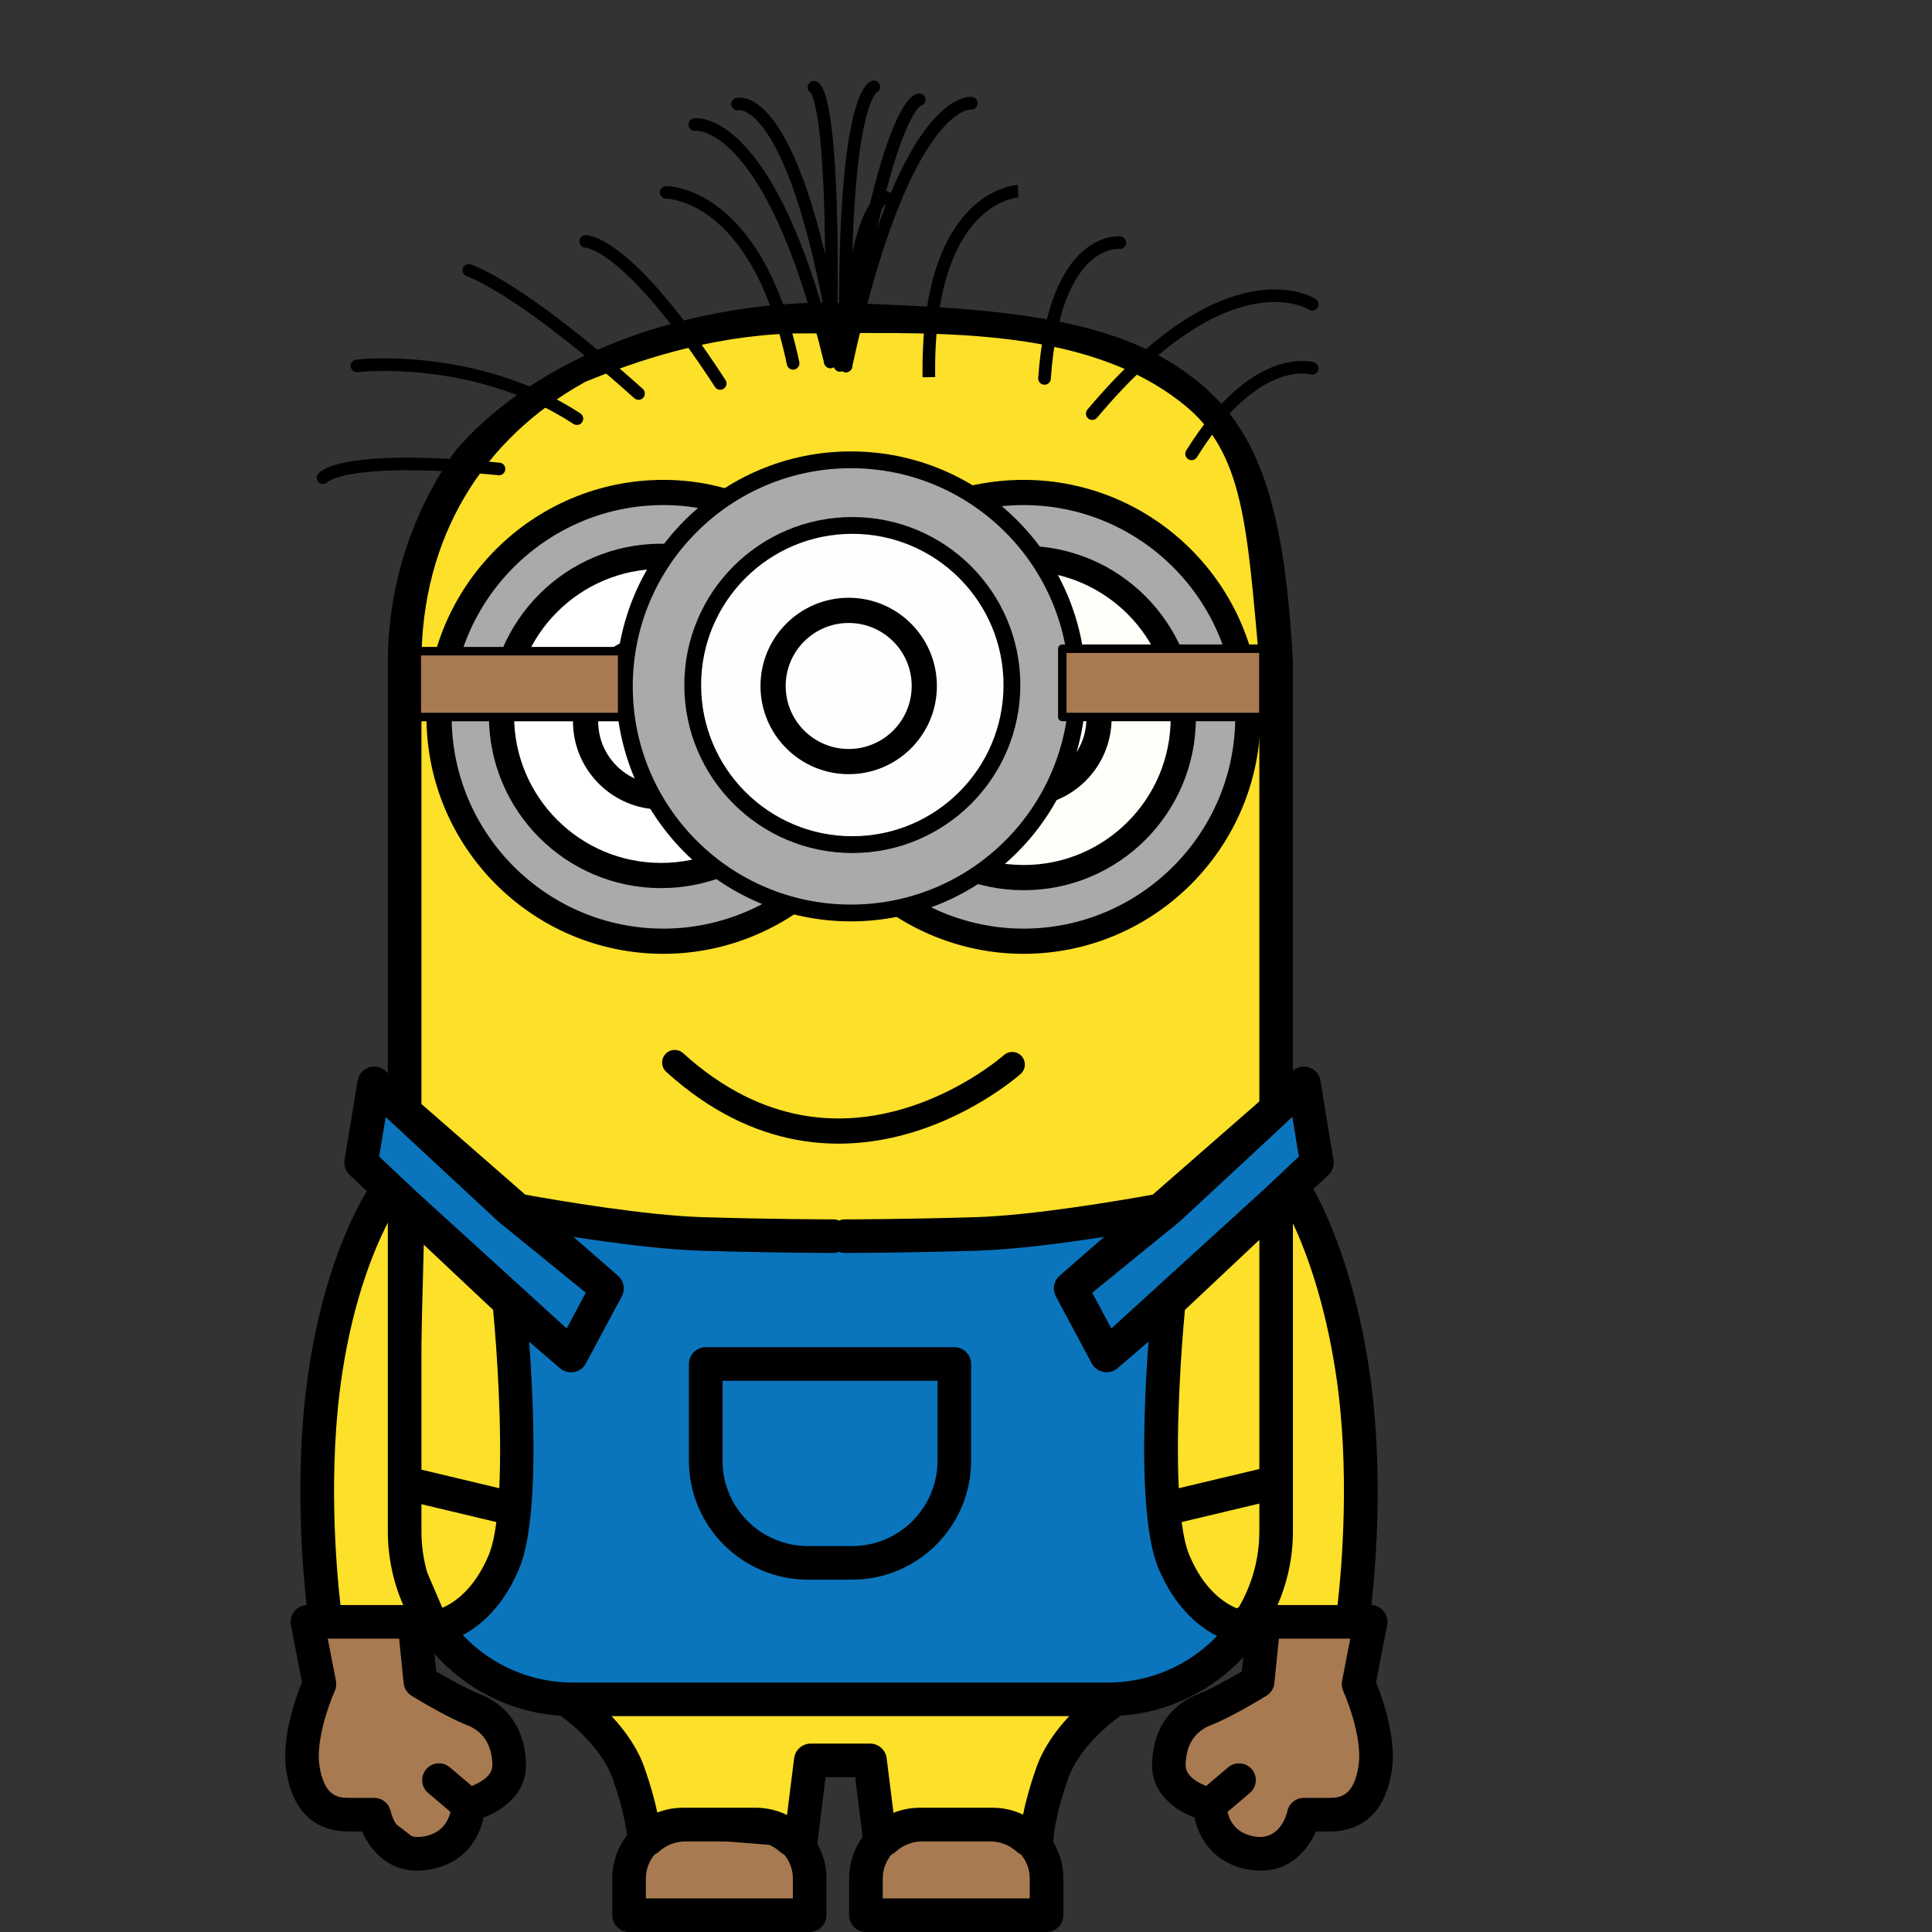 <?xml version="1.0" encoding="UTF-8" standalone="no"?>
<svg
   xmlns:dc="http://purl.org/dc/elements/1.1/"
   xmlns:cc="http://creativecommons.org/ns#"
   xmlns:rdf="http://www.w3.org/1999/02/22-rdf-syntax-ns#"
   xmlns:svg="http://www.w3.org/2000/svg"
   xmlns="http://www.w3.org/2000/svg"
   xmlns:sodipodi="http://sodipodi.sourceforge.net/DTD/sodipodi-0.dtd"
   xmlns:inkscape="http://www.inkscape.org/namespaces/inkscape"
   version="1.1"
   id="Capa_1"
   x="0px"
   y="0px"
   viewBox="0 0 230 230"
   xml:space="preserve"
   sodipodi:docname="minions-svgrepo-com.svg"
   inkscape:version="0.92.4 (5da689c313, 2019-01-14)"
   width="230"
   height="230"><rect x="0" y="0" width="230" height="230" fill="#333333" stroke="none"/><defs
   id="defs37" /><sodipodi:namedview
   pagecolor="#ffffff"
   bordercolor="#666666"
   borderopacity="1"
   objecttolerance="10"
   gridtolerance="10"
   guidetolerance="10"
   inkscape:pageopacity="0"
   inkscape:pageshadow="2"
   inkscape:window-width="3840"
   inkscape:window-height="2066"
   id="namedview35"
   showgrid="false"
   showguides="true"
   inkscape:guide-bbox="true"
   inkscape:zoom="6.6829735"
   inkscape:cx="30.25526"
   inkscape:cy="111.6824"
   inkscape:window-x="2869"
   inkscape:window-y="-11"
   inkscape:window-maximized="1"
   inkscape:current-layer="Capa_1"><sodipodi:guide
     position="97.607,144.321"
     orientation="0,1"
     id="guide851"
     inkscape:locked="false" /><sodipodi:guide
     position="100,172.678"
     orientation="1,0"
     id="guide906"
     inkscape:locked="false"
     inkscape:label=""
     inkscape:color="rgb(0,0,255)" /><sodipodi:guide
     position="111.627,110.205"
     orientation="0,1"
     id="guide908"
     inkscape:locked="false" /><sodipodi:guide
     position="131.379,93.97"
     orientation="0,1"
     id="guide910"
     inkscape:locked="false" /><sodipodi:guide
     position="92,179.187"
     orientation="1,0"
     id="guide912"
     inkscape:locked="false"
     inkscape:label=""
     inkscape:color="rgb(0,0,255)" /><sodipodi:guide
     position="108,175.708"
     orientation="1,0"
     id="guide914"
     inkscape:locked="false"
     inkscape:label=""
     inkscape:color="rgb(0,0,255)" /><sodipodi:guide
     position="78,163.4"
     orientation="1,0"
     id="guide916"
     inkscape:locked="false"
     inkscape:label=""
     inkscape:color="rgb(0,0,255)" /><sodipodi:guide
     position="122,147.165"
     orientation="1,0"
     id="guide918"
     inkscape:locked="false"
     inkscape:label=""
     inkscape:color="rgb(0,0,255)" /></sodipodi:namedview>
<path
   style="fill:#a87a51;fill-opacity:1;stroke:#000000;stroke-width:1px;stroke-linecap:butt;stroke-linejoin:miter;stroke-opacity:1"
   d="m 150.246,193.708 13.543,-1.058 -1.693,9.628 c 0,0 2.01,6.983 2.01,7.407 0,0.423 -4.232,6.877 -4.232,6.877 l -5.29,-0.212 -4.656,4.55 -10.369,-9.628 0.741,-5.608 9.099,-6.031 z"
   id="gloveRight"
   inkscape:connector-curvature="0" /><path
   style="fill:#a87a51;fill-opacity:1;stroke:#000000;stroke-width:1px;stroke-linecap:butt;stroke-linejoin:miter;stroke-opacity:1"
   d="m 36.398,193.497 13.12,-0.212 0.846,6.031 9.628,8.041 -0.212,5.608 -8.994,7.618 -5.925,-4.55 -6.877,-0.212 c 0,0 -1.27,-8.147 -1.27,-8.676 0,-0.529 1.058,-5.925 1.058,-5.925 z"
   id="gloveLeft"
   inkscape:connector-curvature="0" /><path
   style="fill:#a87a51;fill-opacity:1;stroke:#000000;stroke-width:1px;stroke-linecap:butt;stroke-linejoin:miter;stroke-opacity:1"
   d="m 74.171,228.201 22.854,-0.317 -1.693,-8.465 -17.458,-1.375 -2.751,3.703 z"
   id="shoeLeft"
   inkscape:connector-curvature="0" /><path
   style="fill:#a87a51;fill-opacity:1;stroke:#000000;stroke-width:1px;stroke-linecap:butt;stroke-linejoin:miter;stroke-opacity:1"
   d="m 103.374,229.278 c 0,0 22.22,-0.759 22.008,-1.394 -0.212,-0.635 -0.952,-9.523 -0.952,-9.523 l -10.581,-1.27 -8.676,0.529 z"
   id="shoeRight"
   inkscape:connector-curvature="0" /><path
   style="fill:#0a75bc;fill-opacity:1;stroke:#000000;stroke-width:1px;stroke-linecap:butt;stroke-linejoin:miter;stroke-opacity:1"
   d="m 44.651,129.272 -1.693,8.994 18.939,18.093 0.529,24.971 -9.417,12.168 c 0,0 7.618,8.57 7.724,8.041 0.106,-0.529 76.075,0.106 76.075,0.106 l 11.11,-8.041 -8.253,-5.396 -1.481,-32.589 19.151,-17.987 -2.01,-8.57 -17.141,15.13 -38.62,3.174 -37.033,-3.174 z"
   id="path1559"
   inkscape:connector-curvature="0" /><path
   style="fill:#fce029;fill-opacity:1;stroke:#000000;stroke-width:1px;stroke-linecap:butt;stroke-linejoin:miter;stroke-opacity:1"
   d="m 67.717,202.067 63.273,-0.529 -8.676,16.4 -17.141,-0.317 -1.375,-7.724 -7.195,-0.423 -1.27,9.946 -2.222,-1.905 h -16.294 c 0,0 -2.751,-8.147 -2.963,-8.676 -0.212,-0.529 -6.137,-6.772 -6.137,-6.772 z"
   id="skinLegs"
   inkscape:connector-curvature="0" /><path
   style="fill:#fce029;fill-opacity:1;stroke:#000000;stroke-width:1px;stroke-linecap:butt;stroke-linejoin:miter;stroke-opacity:1"
   d="m 139.348,155.088 -1.058,23.807 3.28,10.157 6.348,4.55 4.338,-6.983 -0.635,-42.429 z"
   id="skinBodyRight"
   inkscape:connector-curvature="0" /><path
   style="fill:#fce029;fill-opacity:1;stroke:#000000;stroke-width:1px;stroke-linecap:butt;stroke-linejoin:miter;stroke-opacity:1"
   d="m 153.103,142.18 -0.529,41.265 -2.328,10.263 c 0,0 11.004,0.635 11.11,-0.529 0.106,-1.164 0.741,-24.018 0.635,-24.547 -0.106,-0.529 -2.328,-15.659 -2.328,-15.659 z"
   id="skinArmRight"
   inkscape:connector-curvature="0" /><path
   style="fill:#fce029;fill-opacity:1;stroke:#000000;stroke-width:1px;stroke-linecap:butt;stroke-linejoin:miter;stroke-opacity:1"
   d="m 46.344,142.815 -6.031,12.485 -2.116,14.813 0.423,22.22 11.745,0.212 -1.905,-9.205 v -36.08 z"
   id="skinArmLeft"
   inkscape:connector-curvature="0" /><path
   style="fill:#fce029;fill-opacity:1;stroke:#000000;stroke-width:1px;stroke-linecap:butt;stroke-linejoin:miter;stroke-opacity:1"
   d="m 50.047,144.508 -0.846,32.694 v 7.407 l 3.809,8.888 5.714,-4.126 c 0,0 3.174,-17.881 3.174,-19.257 0,-1.375 -1.587,-15.659 -1.587,-15.659 z"
   id="skinBodyLeft"
   inkscape:connector-curvature="0" /><path
   d="m 46.754,127.454 c 0.395,-18.601 -0.322,-38.72 0.475,-46.826 0.923,-9.395 3.172,-18.183 8.291,-25.329 11.213,-12.846 28.264,-18.416 43.237,-17.917 39.643,1.167 51.784,4.054 53.818,41.8 l 1.274,53.79 c -5.251,4.789 -7.729,5.459 -15.24,10.687 -5.969,4.155 -19.721,3.796 -27.529,4.519 -16.858,1.561 -34.444,-0.039 -47.143,-3.762 C 52.638,141.102 48.312,133.102 46.754,127.454 Z"
   id="skinHead"
   inkscape:connector-curvature="0"
   sodipodi:nodetypes="ccccccsssc"
   style="fill:#fce029;fill-opacity:1" /><g
   id="groupDoubleEyes"
   transform="translate(-120.537,55.005)"><path
   style="fill:#aaaaaa;fill-opacity:1;stroke:#000000;stroke-width:3;stroke-miterlimit:4;stroke-dasharray:none;stroke-opacity:1"
   sodipodi:nodetypes="ssscssscs"
   inkscape:connector-curvature="0"
   id="doubleEyes"
   d="m 242.378,57.046 c -8.471,0 -16.425,-4.062 -21.43,-10.776 -5.006,6.715 -12.96,10.776 -21.43,10.776 -14.729,0 -26.712,-11.983 -26.712,-26.712 0,-14.729 11.982,-26.711 26.712,-26.711 8.47,0 16.012,4.062 21.019,10.775 5.005,-6.714 13.37,-10.775 21.841,-10.775 14.729,0 26.711,11.982 26.711,26.711 0,14.729 -11.982,26.712 -26.711,26.712 z" /><circle
   style="opacity:1;fill:#ffffff;fill-opacity:1;fill-rule:nonzero;stroke:#000000;stroke-width:3;stroke-linejoin:round;stroke-miterlimit:4;stroke-dasharray:none;stroke-opacity:1"
   id="eyeLeft"
   cx="199.24"
   cy="30.223"
   r="19" />
    <circle
   style="opacity:1;fill:none;fill-opacity:1;fill-rule:nonzero;stroke:#000000;stroke-width:3;stroke-linejoin:round;stroke-miterlimit:4;stroke-dasharray:none;stroke-opacity:1"
   id="pupilLeft"
   cx="199.248"
   cy="30.865"
   r="9" /><circle
   style="opacity:1;fill:#fffff9;fill-opacity:1;fill-rule:nonzero;stroke:#000000;stroke-width:3;stroke-linejoin:round;stroke-miterlimit:4;stroke-dasharray:none;stroke-opacity:1"
   id="eyeRight"
   cx="242.404"
   cy="30.472"
   r="19" /><circle
   style="opacity:1;fill:none;fill-opacity:1;fill-rule:nonzero;stroke:#000000;stroke-width:3;stroke-linejoin:round;stroke-miterlimit:4;stroke-dasharray:none;stroke-opacity:1"
   id="pupilRight"
   cx="242.37"
   cy="30.513"
   r="9" /></g><path
   d="M 124.589,230 H 103.09 c -1.104,0 -2,-0.896 -2,-2 v -4.377 c 0,-1.844 0.596,-3.551 1.605,-4.938 l -0.89,-7.115 h -3.519 l -0.957,7.647 c -0.01,0.083 -0.025,0.164 -0.046,0.244 0.702,1.228 1.104,2.649 1.104,4.162 v 4.377 c 0,1.104 -0.896,2 -2,2 H 74.889 c -1.104,0 -2,-0.896 -2,-2 v -4.377 c 0,-1.93 0.653,-3.71 1.749,-5.131 -0.097,-0.92 -0.442,-3.166 -1.678,-6.696 -1.204,-3.44 -4.604,-6.384 -6.239,-7.544 -5.954,-0.394 -11.27,-3.165 -15.002,-7.371 l 0.211,2.09 c 1.239,0.732 3.575,2.069 5.104,2.663 3.528,1.373 5.511,4.363 5.583,8.422 0.062,3.44 -2.713,5.427 -5.054,6.324 -0.486,2.373 -2.191,5.472 -6.47,6.193 -4.442,0.758 -6.917,-2.098 -7.982,-4.542 H 41.49 c -2.831,0 -6.411,-1.226 -7.391,-7.065 -0.673,-4.017 1.147,-8.978 1.852,-10.693 l -1.32,-6.817 c -0.113,-0.586 0.041,-1.192 0.421,-1.652 0.36,-0.437 0.888,-0.699 1.45,-0.726 -0.543,-4.841 -1.495,-16.562 0.292,-28.246 1.735,-11.345 5.172,-18.192 6.878,-21.032 l -2.05,-1.928 c -0.485,-0.457 -0.712,-1.125 -0.604,-1.782 l 1.555,-9.443 c 0.12,-0.727 0.629,-1.329 1.326,-1.567 0.699,-0.237 1.469,-0.073 2.009,0.427 l 0.263,0.245 V 78.882 c 0,-9.44 3.015,-18.189 8.134,-25.335 11.213,-12.846 30.934,-17.976 45.907,-17.477 21.674,0.638 34.322,2.191 43.315,10.145 6.869,6.076 9.474,15.558 10.396,32.668 v 48.567 c 0.535,-0.456 1.272,-0.598 1.943,-0.369 0.696,0.238 1.206,0.841 1.326,1.567 l 1.556,9.443 c 0.108,0.657 -0.118,1.325 -0.604,1.782 l -1.789,1.683 c 1.587,2.864 4.872,9.867 6.616,21.277 1.788,11.684 0.835,23.404 0.292,28.246 0.563,0.026 1.091,0.288 1.451,0.726 0.38,0.46 0.534,1.066 0.421,1.652 l -1.32,6.817 c 0.704,1.716 2.523,6.677 1.851,10.693 -0.978,5.84 -4.559,7.065 -7.391,7.065 h -1.621 c -1.065,2.444 -3.541,5.298 -7.981,4.542 -4.278,-0.722 -5.983,-3.82 -6.47,-6.193 -2.341,-0.896 -5.116,-2.884 -5.055,-6.325 0.073,-4.058 2.056,-7.048 5.583,-8.421 1.435,-0.558 3.716,-1.842 5.104,-2.662 l 0.171,-1.686 c -3.708,3.977 -8.866,6.582 -14.624,6.966 -1.213,0.873 -4.935,3.79 -6.249,7.545 -1.659,4.74 -1.716,7.164 -1.716,7.188 -0.002,0.105 -0.012,0.208 -0.028,0.309 0.762,1.266 1.201,2.748 1.201,4.33 v 4.377 c 0,1.104 -0.896,1.999 -2,1.999 z m -19.499,-4 h 17.499 v -2.377 c 0,-1.081 -0.391,-2.073 -1.038,-2.842 -0.182,-0.085 -0.352,-0.196 -0.502,-0.334 -0.872,-0.794 -1.995,-1.231 -3.162,-1.231 h -8.095 c -1.167,0 -2.29,0.438 -3.162,1.231 -0.15,0.138 -0.32,0.249 -0.502,0.334 -0.647,0.769 -1.038,1.761 -1.038,2.842 z m -28.201,0 h 17.498 v -2.377 c 0,-1.081 -0.391,-2.073 -1.038,-2.842 -0.182,-0.084 -0.352,-0.197 -0.503,-0.334 -0.871,-0.794 -1.993,-1.231 -3.161,-1.231 h -8.094 c -1.168,0 -2.29,0.438 -3.161,1.231 -0.151,0.137 -0.321,0.25 -0.503,0.334 -0.647,0.769 -1.038,1.761 -1.038,2.842 z m 69.251,-10.299 c 0.22,1.007 0.93,2.547 3.197,2.93 3.051,0.509 3.847,-2.662 3.926,-3.026 0.201,-0.918 1.015,-1.572 1.954,-1.572 h 3.057 c 1.365,0 2.87,-0.288 3.445,-3.727 0.504,-3.005 -1.132,-7.501 -1.805,-8.979 -0.172,-0.378 -0.224,-0.803 -0.145,-1.21 l 0.976,-5.04 h -8.497 l -0.536,5.295 c -0.063,0.62 -0.41,1.175 -0.94,1.501 -0.166,0.103 -4.1,2.522 -6.592,3.491 -1.97,0.767 -2.99,2.369 -3.033,4.765 -0.023,1.293 1.453,2.094 2.449,2.486 l 2.613,-2.219 c 0.843,-0.715 2.104,-0.612 2.818,0.23 0.715,0.842 0.612,2.104 -0.23,2.818 z m -107.121,-20.625 0.976,5.04 c 0.079,0.407 0.027,0.832 -0.145,1.21 -0.673,1.479 -2.309,5.976 -1.806,8.979 0.576,3.438 2.081,3.727 3.445,3.727 h 3.057 c 0.939,0 1.753,0.654 1.954,1.572 0.136,0.581 0.982,3.525 3.927,3.026 2.268,-0.383 2.975,-1.948 3.195,-2.932 l -2.655,-2.255 c -0.843,-0.715 -0.945,-1.977 -0.23,-2.818 0.716,-0.845 1.978,-0.944 2.818,-0.23 l 2.613,2.218 c 0.995,-0.393 2.472,-1.193 2.448,-2.485 -0.042,-2.396 -1.063,-3.998 -3.033,-4.765 -2.491,-0.969 -6.426,-3.389 -6.592,-3.491 -0.53,-0.326 -0.877,-0.882 -0.94,-1.501 l -0.535,-5.295 z m 42.287,20.131 h 8.666 c 1.335,0 2.598,0.313 3.721,0.868 l 0.845,-6.754 c 0.125,-1.001 0.976,-1.752 1.984,-1.752 h 7.05 c 1.009,0 1.859,0.751 1.984,1.752 l 0.812,6.493 c 0.971,-0.392 2.03,-0.607 3.14,-0.607 h 8.665 c 1.295,0 2.523,0.294 3.621,0.819 0.273,-1.371 0.747,-3.219 1.563,-5.552 0.854,-2.441 2.405,-4.545 3.934,-6.174 H 72.803 c 1.528,1.629 3.079,3.732 3.934,6.174 0.769,2.197 1.232,3.964 1.513,5.307 0.947,-0.37 1.977,-0.574 3.056,-0.574 z m -26.208,-20.556 c 3.287,3.478 7.94,5.65 13.092,5.65 h 63.713 c 5.096,0 9.703,-2.125 12.984,-5.536 -2.129,-1.081 -4.988,-3.345 -6.973,-8.05 -0.706,-1.676 -1.147,-4.077 -1.402,-6.824 -0.005,-0.034 -0.008,-0.067 -0.01,-0.101 -0.589,-6.462 -0.166,-14.795 0.228,-20.076 l -3.668,3.155 c -0.118,0.103 -0.247,0.19 -0.384,0.261 v 0.001 c -0.002,0 -0.003,0.001 -0.005,0.002 -0.001,0 -0.001,0.003 -0.005,0.002 0,0.003 -0.001,0.001 -0.005,0.003 0,0 0.003,0 -0.005,0.003 h -10e-4 c -0.001,0.001 -0.003,0.002 -0.004,0.002 l -0.001,0.001 c -0.002,0 -0.003,0.001 -0.004,0.002 0,-0.001 -0.002,0.002 -0.005,0.002 0,0 -0.003,0.001 -0.005,0.003 -0.002,0 -0.001,0.002 -0.005,0.002 -0.001,0.002 -0.002,0.001 -0.005,0.003 -0.002,-0.001 -0.004,0.001 -0.005,0.002 -10e-4,10e-4 -0.002,10e-4 -0.004,0.002 0,0 -0.003,0.001 -0.005,0.003 h -0.001 c -0.002,0.001 -0.004,0.002 -0.005,0.002 l -0.001,0.001 c -0.128,0.061 -0.262,0.107 -0.399,0.14 v 0 c -0.019,0.004 -0.038,0.009 -0.057,0.012 v 0.001 c -0.003,10e-4 -0.006,0 -0.006,10e-4 -0.002,0 -0.003,0 -0.005,0.001 0,0 -0.002,0.001 -0.006,0.001 h -10e-4 c -0.004,0 -0.006,0.001 -0.006,0.001 -0.002,0.002 -0.004,0.001 -0.006,0.001 -0.002,0.002 -0.004,0 -0.006,0.002 -0.002,0 -0.004,-10e-4 -0.006,0.001 -0.002,0 -0.003,-0.001 -0.005,0.001 H 132.1 c 0,-0.001 -0.002,0.001 -0.005,0.001 -0.002,0 -0.004,0.001 -0.006,0.001 -0.002,0 -0.001,0.001 -0.005,0.001 -0.002,0 -0.004,10e-4 -0.006,10e-4 -0.001,0 -0.003,0.001 -0.006,0.001 -0.002,0 -0.003,0.001 -0.005,0.001 -0.002,0 -0.004,0.001 -0.006,0.001 -0.002,0 -0.004,0.001 -0.006,0.001 -0.002,0 -0.003,-0.001 -0.005,10e-4 h -0.004 -0.001 c -0.002,0.001 -0.003,0.001 -0.004,0.001 h -0.001 c -0.009,0.001 -0.018,0.003 -0.026,0.004 v 0 c -0.002,0 -0.003,0 -0.005,10e-4 h -10e-4 -0.005 c -10e-4,0 -0.003,0.001 -0.005,0.001 -0.002,0 -0.002,-0.001 -0.006,0.001 h -10e-4 c -0.004,0 -0.004,-0.001 -0.006,0.001 h -0.006 c -0.001,0 -0.002,0.001 -0.004,0.001 h -0.001 c -0.004,0 -0.004,-0.001 -0.006,0.001 h -0.006 c 0,0 -0.002,0 -0.004,10e-4 h -0.001 -0.005 c 0,0 -0.003,0.001 -0.005,0.001 h -0.006 -0.001 c -0.002,0.001 -0.003,0.001 -0.005,0.001 h -0.001 c -0.002,0 -0.004,-0.001 -0.006,0.001 h -0.006 -0.004 c 0,-0.001 -0.002,0.001 -0.006,0.001 v 0 c -0.004,0 -0.007,0.001 -0.011,0.001 v 0 c -0.012,0.002 -0.028,0.003 -0.033,0.002 -0.002,0 -0.005,0.002 -0.006,0.001 h -0.006 -0.004 -0.001 -0.006 c -0.004,0.002 -0.004,0.001 -0.006,0.001 h -0.004 -0.005 -0.006 c -0.003,0 -0.004,0.001 -0.006,0.001 h -0.006 -0.005 -0.006 -0.006 -0.002 c -0.002,0 -0.005,0.002 -0.006,0.001 h -0.006 -0.006 -0.006 -0.006 -0.006 -0.006 -0.002 -0.008 -0.004 -0.005 -0.006 -0.005 -0.004 -0.005 -0.006 -0.005 c -0.002,0 -0.004,-0.001 -0.006,-0.001 h -0.006 -0.005 -0.006 v 0 c -0.006,0 -0.018,0 -0.016,-0.001 h -0.006 -0.004 -10e-4 -0.006 c -0.001,0 -0.003,0 -0.004,-0.001 h -0.005 -0.002 -0.006 -0.004 c 0,0 -0.003,-0.001 -0.005,-0.001 h -0.006 c 0.001,0.001 -0.013,0 -0.021,-0.002 h -0.001 -0.004 -10e-4 -0.006 c -0.001,-0.001 -0.003,-0.001 -0.004,-0.001 h -0.005 -0.002 c -0.002,-0.002 -0.004,-0.001 -0.006,-0.001 h -0.004 -0.001 c -0.004,0 -0.005,-0.001 -0.005,-0.001 h -0.005 c 0.003,0 -0.02,-0.002 -0.031,-0.004 h -0.005 -0.001 c -0.004,0 -0.006,-0.001 -0.006,-0.001 -0.001,0 -0.003,-0.001 -0.006,-0.001 h -0.005 c -0.004,0 -0.004,-0.001 -0.006,-0.001 -0.001,0 -0.002,0 -0.004,-0.001 h -0.005 c -0.002,0 -0.005,-10e-4 -0.006,-10e-4 h -0.001 c -0.006,-0.001 -0.013,-0.002 -0.019,-0.003 h -0.005 c -0.002,-0.002 -0.003,-0.001 -0.005,-0.001 -0.002,0 -0.004,-0.001 -0.006,-0.001 -0.002,0 -0.003,-10e-4 -0.006,-10e-4 -0.002,0 -0.004,-0.001 -0.005,-0.001 -10e-4,0 -0.003,0 -0.006,-0.001 h -0.004 l -0.001,-0.001 h -0.005 c 0.002,0.001 -0.007,-0.001 -0.013,-0.003 -0.002,0 -0.004,0.001 -0.006,-0.001 h -0.004 c 0,0 -0.004,-0.001 -0.006,-0.001 -0.002,-0.002 -0.003,0 -0.007,-0.002 h -0.003 c -0.597,-0.11 -1.112,-0.486 -1.399,-1.022 l -4.268,-7.974 c -10e-4,-0.002 -0.003,-0.005 -0.004,-0.008 0,-0.001 -0.001,-0.001 -0.001,-0.001 0,-0.004 -0.002,-0.005 -0.002,-0.005 -0.002,-0.005 -0.003,-0.005 -0.003,-0.005 -0.002,-0.004 -0.001,-0.005 -0.003,-0.005 0,-0.003 -0.002,-0.005 -0.002,-0.005 -10e-4,-0.002 -0.002,-0.003 -0.002,-0.005 h -10e-4 c -0.001,-0.002 -0.001,-0.003 -0.002,-0.005 v 0 c -10e-4,-0.002 -0.002,-0.003 -0.003,-0.005 v 0 c -10e-4,-0.002 -10e-4,-0.003 -0.002,-0.005 v 0 c -0.001,-0.002 -0.002,-0.003 -0.003,-0.005 v 0 c -0.194,-0.391 -0.25,-0.821 -0.18,-1.229 v 0 -0.005 c 0.001,0 0.001,-0.001 0.001,-0.001 v -0.004 c 0,0 0.001,-0.003 0.001,-0.005 0,-0.002 10e-4,-0.003 10e-4,-0.005 0,-0.002 0.001,-0.003 0.001,-0.005 0,-10e-4 0.001,-0.003 0.001,-0.004 v -0.001 c 0.034,-0.184 0.095,-0.362 0.179,-0.53 v -0.001 c 10e-4,-10e-4 0.002,-0.003 0.003,-0.004 v -0.001 c 10e-4,-0.002 0.004,-0.005 0.003,-0.005 0,-0.002 0.002,-0.004 0.002,-0.006 0.002,-0.001 0.003,-0.002 0.003,-0.005 l 10e-4,-0.001 c 0.001,-0.002 0.001,-0.003 0.002,-0.004 v -0.001 c 0.112,-0.214 0.264,-0.41 0.453,-0.576 0,-0.002 0.002,-0.003 0.004,-0.003 v -0.001 l 5.303,-4.634 c -4.739,0.737 -10.676,1.519 -15.242,1.654 -8.677,0.26 -15.555,0.263 -15.623,0.263 -0.255,0 -0.498,-0.048 -0.723,-0.135 -0.225,0.087 -0.468,0.135 -0.723,0.135 -0.068,0 -6.946,-0.003 -15.624,-0.263 -4.568,-0.136 -10.507,-0.918 -15.247,-1.654 l 5.308,4.633 c 0.012,0.011 0.023,0.021 0.034,0.031 10e-4,0 0.003,0.002 0.003,0.002 0.191,0.176 0.343,0.384 0.451,0.608 v 0 c 0.001,0.002 0.001,0.004 0.002,0.005 0.071,0.15 0.124,0.31 0.156,0.472 v 0 c 0,0.004 0.001,0.006 0.001,0.006 0,0.002 10e-4,0.004 10e-4,0.006 0.002,0.002 0.001,0.004 0.001,0.006 0.002,0.002 0.001,0.003 0.001,0.005 10e-4,0.001 10e-4,0.002 10e-4,0.002 0,0.003 0.001,0.005 0.001,0.005 -0.001,0.005 0.001,0.005 0.001,0.005 v 0.005 h 10e-4 c 0.07,0.401 0.02,0.824 -0.165,1.211 v 0 c -0.001,0.002 -0.001,0.003 -0.002,0.005 v 0 c -10e-4,0.002 -0.002,0.003 -0.002,0.005 -0.002,0 -0.001,0.001 -0.003,0.005 v 0.001 c -10e-4,0.001 -0.002,0.002 -0.002,0.004 l -0.001,0.001 c 0,0.001 -10e-4,0.003 -0.002,0.004 v 0.001 c -0.001,0.001 -0.002,0.003 -0.002,0.004 l -0.001,10e-4 c 0,0.001 -0.001,0.003 -0.002,0.004 0,0 0,0.001 -0.001,0.001 0,0.002 -0.001,0.003 -0.001,0.004 0,0 -10e-4,0.003 -0.003,0.005 0,0 -0.002,0.002 -0.002,0.005 -0.002,0 -0.001,0.003 -0.003,0.005 0,0 -0.002,0.003 -0.002,0.005 -0.001,0.002 -0.003,0.002 -0.003,0.005 -0.001,0 -0.001,0.003 -0.003,0.005 0,0 -0.003,0.003 -0.002,0.005 -10e-4,0.001 -10e-4,0.002 -0.002,0.003 0,0 -0.002,0.003 -0.004,0.007 l -4.268,7.973 c -0.002,0.002 -0.003,0.004 -0.004,0.006 0,0.002 -0.002,0.003 -0.003,0.007 -0.001,0 -0.001,0.001 -0.002,0.002 -10e-4,0.003 -0.002,0.004 -0.004,0.007 0,0.002 -0.002,0.005 -0.003,0.007 -0.002,0.002 -0.002,0.004 -0.004,0.006 0,0.001 -0.001,0.002 -0.004,0.007 0.001,0.002 -0.003,0.005 -0.003,0.006 -0.002,0.001 -10e-4,0.003 -0.004,0.006 0,0.001 -0.003,0.002 -0.003,0.007 -0.002,0.002 -0.002,0.004 -0.004,0.006 -0.002,0.002 -0.002,0.004 -0.004,0.006 0,10e-4 -10e-4,0.004 -0.004,0.007 0,0.001 -0.001,0.001 -0.001,0.002 -0.002,0.004 -0.003,0.005 -0.004,0.007 -0.002,0.002 -0.002,0.004 -0.004,0.006 -0.001,0.001 -0.001,0.002 -0.002,0.004 -0.002,0 -10e-4,0.003 -0.004,0.006 0,0.001 -0.001,0.001 -0.001,0.002 -0.001,0.003 -0.004,0.006 -0.004,0.006 -10e-4,0.003 -0.004,0.004 -0.004,0.007 -0.001,0.001 -0.002,0.002 -0.003,0.004 0,0 -0.003,0.002 -0.003,0.006 -0.002,0 -0.002,0.004 -0.004,0.006 -0.002,0.002 -10e-4,0.004 -0.004,0.006 -0.002,0.002 -0.001,0.003 -0.004,0.006 -0.003,0.002 -0.002,0.004 -0.004,0.006 -10e-4,0.001 -10e-4,0.002 -10e-4,0.002 -0.002,0.004 -0.004,0.006 -0.004,0.006 -0.002,0.004 -0.004,0.006 -0.004,0.006 -10e-4,0.002 -0.002,0.003 -0.003,0.005 -10e-4,0 -10e-4,0.001 -10e-4,0.001 -0.001,0.002 -0.002,0.003 -0.003,0.005 -0.001,0 -0.001,0.001 -0.001,0.001 -0.001,0.002 -0.002,0.003 -0.003,0.005 -0.001,0 -0.001,0.001 -0.001,0.001 -10e-4,0.002 -0.002,0.003 -0.004,0.005 v 0.001 c -0.002,0.002 -0.003,0.003 -0.004,0.005 0,0.001 -0.002,0.004 -0.004,0.006 0,0 -0.002,0.002 -0.004,0.006 0,0 -0.002,0.002 -0.004,0.006 h -0.001 c -0.002,0.004 -0.004,0.006 -0.004,0.006 -0.002,0.002 -0.004,0.005 -0.004,0.006 -0.001,0.002 -0.003,0.004 -0.004,0.005 v 0.001 c -10e-4,0.002 -0.003,0.003 -0.004,0.005 10e-4,0.001 -0.002,0.003 -0.004,0.006 h -0.001 c -10e-4,0.002 -0.002,0.004 -0.004,0.006 v 0 c -0.001,0.002 -0.003,0.004 -0.004,0.006 v 0 c -0.156,0.21 -0.352,0.386 -0.573,0.52 v 0 c -0.002,10e-4 -0.004,0.002 -0.006,0.004 v 0 l -0.006,0.003 v 0 c -0.003,0.002 -0.007,0.005 -0.007,0.004 l -0.006,0.003 v 0 c -0.002,0.002 -0.004,0.003 -0.006,0.004 v 0 l -0.006,0.003 v 0.001 l -0.006,0.003 v 0 c -0.003,0.001 -0.004,0.003 -0.007,0.004 -0.002,10e-4 -0.003,0.002 -0.005,0.003 h -0.001 l -0.006,0.003 v 10e-4 l -0.006,0.003 v 0 l -0.006,0.003 c 0,0.001 -0.002,0.003 -0.006,0.004 h -10e-4 c -0.003,0.002 -0.007,0.002 -0.006,0.003 l -0.006,0.003 v 0.001 l -0.006,0.003 c 0.001,0 -0.003,0.002 -0.006,0.003 h -0.001 l -0.006,0.003 v 0.001 l -0.006,0.003 h -10e-4 c -0.003,0.002 -0.005,0.003 -0.006,0.003 l -0.006,0.003 v 0 l -0.006,0.003 -0.001,0.001 -0.006,0.003 v 0 l -0.006,0.003 v 0 c -0.003,0.002 -0.007,0.003 -0.007,0.003 l -0.006,0.003 v 0 l -0.006,0.003 v 0 c -0.002,0.001 -0.005,0.002 -0.007,0.003 v 0 c -0.037,0.018 -0.075,0.035 -0.114,0.051 0.001,0.001 -0.004,0.001 -0.007,0.002 v 0 l -0.006,0.003 c 0.001,0 -0.002,0.001 -0.006,0.002 -0.002,0 -0.004,0.001 -0.006,0.003 h -0.002 c -0.004,0.001 -0.005,0.002 -0.007,0.003 -0.003,0 -0.004,0 -0.007,0.003 -0.002,0 -0.005,0.002 -0.007,0.002 -0.002,0.002 -0.004,0 -0.007,0.003 -0.002,0 -0.004,0.002 -0.006,0.002 -0.004,0.003 -0.006,0.002 -0.007,0.003 -0.002,0 -0.004,0.002 -0.007,0.002 -0.002,-10e-4 -0.004,0.002 -0.007,0.002 -0.002,0.001 -0.004,0 -0.007,0.003 -0.002,0 -0.003,0.002 -0.007,0.002 -0.002,0.002 -0.004,0.001 -0.006,0.003 -0.002,0 -0.005,0 -0.007,0.002 -0.004,-10e-4 -0.006,0.002 -0.007,0.002 -0.003,0.003 -0.005,0.002 -0.007,0.002 -0.002,0.003 -0.005,0.001 -0.007,0.003 -0.002,-0.001 -0.005,0.002 -0.007,0.002 -0.002,0 -0.003,0.002 -0.007,0.002 -10e-4,0 -0.002,10e-4 -0.002,10e-4 -0.003,0 -0.004,0.001 -0.007,0.002 -0.002,0.001 -0.004,0.001 -0.007,0.002 -0.002,0.002 -0.004,0.003 -0.007,0.002 -0.003,0.001 -0.004,0.002 -0.007,0.002 -0.003,0.001 -0.004,0 -0.007,0.003 -0.004,0 -0.004,-0.002 -0.007,0.002 -0.003,-0.001 -0.005,-0.002 -0.007,0.002 -0.002,-0.001 -0.005,-0.001 -0.007,0.002 -0.004,0 -0.007,-0.002 -0.006,0.002 -0.003,0 -0.005,0.001 -0.007,0.001 v 0 c -0.003,0.001 -0.005,0.002 -0.007,0.002 v 0 c -0.003,0.001 -0.005,0.002 -0.007,0.002 v 0 c -0.003,0.001 -0.005,0.001 -0.007,0.002 v 0 c -0.003,0.001 -0.005,0.001 -0.007,0.002 v 0 c -0.047,0.012 -0.094,0.022 -0.142,0.031 -0.107,0.021 -0.216,0.031 -0.324,0.034 v 0 h -0.005 v 0 h -0.005 -0.001 -0.005 v 0 h -0.005 -10e-4 -0.005 v 0 c -0.008,0.001 -0.019,0 -0.027,0 v 0 H 67.963 67.962 67.956 67.95 67.943 67.938 c -0.001,0 -0.002,-0.001 -0.007,-0.001 H 67.926 67.92 67.914 67.912 67.906 c -0.001,0 0.007,-0.001 -0.006,-0.001 h -0.006 -0.005 -0.006 c -10e-4,0 -0.003,0 -0.004,-0.001 h -0.006 -0.001 -0.006 c -0.002,0 -0.005,0.001 -0.005,-0.001 h -0.005 c 0.002,0 -0.021,-10e-4 -0.033,-0.002 v 0 c -0.004,0 -0.007,-0.001 -0.011,-0.001 v 0 c -0.003,0 -0.006,-0.001 -0.006,-0.001 H 67.8 c -0.002,-0.001 -0.005,0 -0.006,-0.001 H 67.79 67.789 c -0.002,0 -0.003,0 -0.005,-0.001 h -0.001 -0.006 c -0.001,0 -0.003,-10e-4 -0.004,-10e-4 h -0.005 -0.002 c -0.004,-0.002 -0.004,-0.001 -0.006,-0.001 -0.001,0.001 -0.002,-0.001 -0.006,-0.001 H 67.75 67.749 c -0.004,0 -0.006,-0.001 -0.006,-0.001 -0.002,0 -0.004,-0.001 -0.006,-0.001 h -0.004 c 0,0 -0.003,-0.001 -0.005,-0.001 h -0.002 c -0.003,0 -0.005,-10e-4 -0.006,-10e-4 h -0.004 c 0,0 -0.003,-0.001 -0.005,-0.001 -0.003,0.001 -0.004,-0.001 -0.006,-0.001 -0.004,0 -0.009,0 -0.015,-0.002 -0.002,0 -0.004,0.001 -0.004,-0.001 H 67.68 c -0.001,-10e-4 -0.002,-10e-4 -0.004,-10e-4 0,0 -0.003,-0.001 -0.005,-0.001 h -0.002 c -0.002,0 -0.003,-0.002 -0.006,-0.001 -0.002,0 -0.004,-0.001 -0.006,-0.001 -10e-4,0 -0.002,0 -0.004,-0.001 h -0.005 c -0.002,-0.002 -0.004,-0.001 -0.006,-0.001 -0.002,-0.002 -0.004,-10e-4 -0.006,-10e-4 0,-0.001 -10e-4,-0.001 -10e-4,-0.001 -0.002,0 -0.006,-0.001 -0.006,-0.001 -0.002,0 0.005,0 -0.006,-0.001 -0.002,0 -0.004,-0.001 -0.006,-0.001 -0.001,0 -0.003,0 -0.004,-0.001 h -0.001 c -0.002,0 -0.003,0 -0.005,-10e-4 h -0.001 c -0.002,0 -0.003,0 -0.005,-0.001 0,0 -0.002,-0.001 -0.006,-0.001 v 0 c -0.226,-0.043 -0.442,-0.125 -0.642,-0.243 v 0 c -0.002,-0.001 -0.003,-0.002 -0.005,-0.003 v 0 c -0.002,-0.001 -0.003,-0.002 -0.005,-0.003 0,-0.001 -0.001,-0.001 -0.005,-0.003 0,0 -0.001,0 -0.004,-0.003 -0.002,0 -0.002,0 -0.005,-0.003 -0.002,0 -0.001,0.001 -0.005,-0.003 -0.001,0 -0.002,-0.001 -0.002,-0.001 -0.002,-0.001 -0.005,-0.004 -0.005,-0.003 -0.001,-0.001 -0.002,-0.003 -0.005,-0.003 -0.001,-0.001 -0.002,-0.003 -0.005,-0.003 -10e-4,-0.002 -10e-4,-0.003 -0.005,-0.003 -0.002,-0.001 -0.001,0 -0.005,-0.004 -0.002,0 -0.002,0 -0.005,-0.003 h -10e-4 c -0.001,-0.001 -0.003,-0.002 -0.004,-0.003 v 0 c -0.077,-0.05 -0.151,-0.105 -0.223,-0.166 l -3.67,-3.158 c 0.395,5.291 0.817,13.643 0.224,20.108 l -0.003,0.036 c -0.255,2.761 -0.697,5.175 -1.406,6.856 -1.875,4.534 -4.609,6.802 -6.711,7.925 z m 85.574,-13.453 c 0.214,1.621 0.516,2.985 0.928,3.963 1.773,4.205 4.278,5.751 5.649,6.305 0.077,-0.057 0.158,-0.108 0.243,-0.153 1.545,-2.656 2.43,-5.741 2.43,-9.029 v -3.289 z m -90.501,-2.127 v 3.212 c 0,3.328 0.907,6.448 2.486,9.126 1.387,-0.596 3.79,-2.175 5.508,-6.248 0.412,-0.978 0.714,-2.342 0.928,-3.963 z m 101.919,12.005 h 7.142 c 0.495,-4.319 1.541,-16.165 -0.214,-27.639 -1.307,-8.543 -3.535,-14.466 -5.096,-17.817 v 36.663 c 0,3.124 -0.655,6.098 -1.832,8.793 z m -111.557,0 h 7.47 c -1.178,-2.694 -1.832,-5.669 -1.832,-8.793 v -5.7 c -10e-4,-0.028 -10e-4,-0.057 0,-0.084 v -30.943 c -1.641,3.189 -4.078,9.087 -5.424,17.882 -1.757,11.489 -0.71,23.321 -0.214,27.638 z m 9.638,-16.117 9.265,2.208 c 0.35,-7.162 -0.277,-16.479 -0.733,-21.229 l -8.531,-8.025 v 27.046 z m 90.892,-19.02 c -0.456,4.749 -1.083,14.066 -0.733,21.229 l 9.592,-2.286 v -27.276 z m -91.522,-14.109 17.92,16.321 2.278,-4.255 -10.383,-8.446 c -0.04,-0.032 -0.077,-0.065 -0.114,-0.1 l -12.411,-11.527 c -0.015,-0.014 -0.028,-0.026 -0.042,-0.04 l -0.874,-0.812 -0.776,4.717 z m 80.485,12.066 2.277,4.254 18.243,-16.624 4.08,-3.838 -0.777,-4.717 -0.553,0.514 c -0.009,0.009 -0.019,0.018 -0.028,0.026 l -12.747,11.84 c -0.024,0.023 -0.049,0.045 -0.074,0.067 -0.002,0 -0.001,0 -0.004,0.003 -0.013,0.011 -0.025,0.021 -0.038,0.031 z m -67.497,-11.679 c 3.889,0.702 14.303,2.481 21.126,2.685 8.614,0.258 15.437,0.261 15.505,0.261 0.255,0 0.498,0.048 0.723,0.135 0.225,-0.087 0.468,-0.135 0.723,-0.135 0.068,0 6.891,-0.003 15.504,-0.261 6.816,-0.203 17.217,-1.979 21.114,-2.682 l 12.698,-11.096 V 78.88 C 148.449,62.536 148.039,53.905 140.973,48.191 128.868,38.404 110.182,39.698 94.219,39.698 84.322,40.049 75.779,42.946 69.667,45.464 57.454,52.218 50.171,63.964 50.171,78.881 V 131.429 Z M 59.718,47.318 c -39.812,121.788 -19.906,60.894 0,0 z"
   id="path2"
   inkscape:connector-curvature="0"
   sodipodi:nodetypes="sssscccccssssssccccccccccscccccccccccccsccscccccccccccccscccccccccccsssccsccssccscccsccssccscccccssccccccccccccccccccssccccccccccccccssccssccssccccccscssccccccccccccccccccccscccccccccccssccccccsssssssscccscccccsscscssscccccsccsscccccccccccccsccssccccsccccccccccccccccssccccccccscccccsccccccsccscsccccscssscsscccsssscccccccccccccccccccccccccccccccccssssccccccccccccccccscscccccccccccccccccccccccccccccccccccccccccccccccccccccccsccccscccccccsccsccccccccccccccccccccccccccccccccccccccccccccccccccccccccccccccccccccccccccccccccccccccccccccccccccccssccccccccccccccccccccccccccccccccccccccccssccccssccscccsccccccccccsccsscccscscscsssccsccccsscscccccccscscsccccccccccccccccccccccccccscccccscccsccccccccccccsccccccccccccccccccccccccccccccccccccscccscsccsccccscc"
   style="fill:#000000;fill-opacity:1" />
<path
   style="fill:none;stroke:#000000;stroke-width:3;stroke-linecap:round;stroke-linejoin:miter;stroke-miterlimit:4;stroke-dasharray:none;stroke-opacity:1"
   d="m 80.324,126.494 c 20.081,18.211 40.18,0.238 40.18,0.238"
   id="mouth"
   inkscape:connector-curvature="0"
   sodipodi:nodetypes="cc" /><path
   d="m 101.441,188.054 h -5.26 c -7.812,0 -14.166,-6.354 -14.166,-14.166 v -11.509 c 0,-1.104 0.896,-2 2,-2 h 29.593 c 1.104,0 2,0.896 2,2 v 11.509 c 0,7.812 -6.355,14.166 -14.167,14.166 z m -15.426,-23.675 v 9.509 c 0,5.605 4.561,10.166 10.166,10.166 h 5.26 c 5.606,0 10.167,-4.561 10.167,-10.166 v -9.509 z"
   id="pocket"
   inkscape:connector-curvature="0"
   sodipodi:nodetypes="ssssssssssscssss" /><g
   id="groupSingleEye"
   transform="translate(-137.813,25.747)"><circle
     r="26.974"
     cy="55.966"
     cx="239.115"
     id="singleEye"
     style="opacity:1;fill:#aaaaaa;fill-opacity:1;fill-rule:nonzero;stroke:#000000;stroke-width:2;stroke-linejoin:round;stroke-miterlimit:4;stroke-dasharray:none;stroke-opacity:1" /><rect
     style="opacity:1;fill:#a87a51;fill-opacity:1;fill-rule:nonzero;stroke:#000000;stroke-width:1.011;stroke-linecap:round;stroke-linejoin:round;stroke-miterlimit:4;stroke-dasharray:none;stroke-opacity:1"
     id="glassesBandLeft"
     width="24.453"
     height="7.839"
     x="187.429"
     y="51.776" /><rect
     style="opacity:1;fill:#a87a51;fill-opacity:1;fill-rule:nonzero;stroke:#000000;stroke-width:1.008;stroke-linecap:round;stroke-linejoin:round;stroke-miterlimit:4;stroke-dasharray:none;stroke-opacity:1"
     id="glassesBandRight"
     width="23.936"
     height="8.129"
     x="264.278"
     y="51.481" /><circle
     r="19"
     cy="55.804"
     cx="239.28"
     id="eye"
     style="opacity:1;fill:#ffffff;fill-opacity:0.989;fill-rule:nonzero;stroke:#000000;stroke-width:2;stroke-linejoin:round;stroke-miterlimit:4;stroke-dasharray:none;stroke-opacity:1" /><circle
     r="9"
     cy="55.917"
     cx="238.847"
     id="pupil"
     style="opacity:1;fill:none;fill-opacity:1;fill-rule:nonzero;stroke:#000000;stroke-width:3;stroke-linejoin:round;stroke-miterlimit:4;stroke-dasharray:none;stroke-opacity:1" /></g><g
   id="hairSpiked"
   transform="translate(0,30.236)"><path
     inkscape:connector-curvature="0"
     id="path1708"
     d="M 68.682,19.605 C 56.562,11.674 42.496,13.32 42.496,13.32"
     style="fill:none;stroke:#000000;stroke-width:1.5;stroke-linecap:round;stroke-linejoin:miter;stroke-miterlimit:4;stroke-dasharray:none;stroke-opacity:1" /><path
     inkscape:connector-curvature="0"
     id="path1712"
     d="M 110.58,14.667 C 110.28,-7.03 121.204,-7.479 121.204,-7.479"
     style="fill:none;stroke:#000000;stroke-width:1.5;stroke-linecap:butt;stroke-linejoin:miter;stroke-miterlimit:4;stroke-dasharray:none;stroke-opacity:1" /><path
     inkscape:connector-curvature="0"
     id="path1714"
     d="M 130.032,19.006 C 146.342,-0.446 156.218,5.988 156.218,5.988"
     style="fill:none;stroke:#000000;stroke-width:1.5;stroke-linecap:round;stroke-linejoin:miter;stroke-miterlimit:4;stroke-dasharray:none;stroke-opacity:1" /><path
     inkscape:connector-curvature="0"
     id="path1716"
     d="m 141.853,23.794 c 7.631,-12.27 14.365,-10.175 14.365,-10.175"
     style="fill:none;stroke:#000000;stroke-width:1.5;stroke-linecap:round;stroke-linejoin:miter;stroke-miterlimit:4;stroke-dasharray:none;stroke-opacity:1" /><path
     inkscape:connector-curvature="0"
     id="path1718"
     d="m 124.346,14.816 c 1.197,-17.058 8.978,-16.16 8.978,-16.16"
     style="fill:none;stroke:#000000;stroke-width:1.5;stroke-linecap:round;stroke-linejoin:miter;stroke-miterlimit:4;stroke-dasharray:none;stroke-opacity:1" /><path
     inkscape:connector-curvature="0"
     id="path1720"
     d="M 94.419,13.021 C 90.08,-7.479 79.306,-7.329 79.306,-7.329"
     style="fill:none;stroke:#000000;stroke-width:1.5;stroke-linecap:round;stroke-linejoin:miter;stroke-miterlimit:4;stroke-dasharray:none;stroke-opacity:1" /><path
     inkscape:connector-curvature="0"
     id="path1722"
     d="m 100.704,13.32 c 0.898,-19.752 4.788,-20.051 4.788,-20.051"
     style="fill:none;stroke:#000000;stroke-width:1.5;stroke-linecap:round;stroke-linejoin:miter;stroke-miterlimit:4;stroke-dasharray:none;stroke-opacity:1" /><path
     inkscape:connector-curvature="0"
     id="path1724"
     d="M 85.74,15.415 C 74.667,-1.643 69.729,-1.494 69.729,-1.494"
     style="fill:none;stroke:#000000;stroke-width:1.5;stroke-linecap:round;stroke-linejoin:miter;stroke-miterlimit:4;stroke-dasharray:none;stroke-opacity:1" /><path
     inkscape:connector-curvature="0"
     id="path1726"
     d="M 76.014,16.612 C 61.649,3.743 55.813,1.948 55.813,1.948"
     style="fill:none;stroke:#000000;stroke-width:1.5;stroke-linecap:round;stroke-linejoin:miter;stroke-miterlimit:4;stroke-dasharray:none;stroke-opacity:1" /><path
     inkscape:connector-curvature="0"
     id="path1728"
     d="M 59.405,25.59 C 40.551,23.794 38.456,26.637 38.456,26.637"
     style="fill:none;stroke:#000000;stroke-width:1.5;stroke-linecap:round;stroke-linejoin:miter;stroke-miterlimit:4;stroke-dasharray:none;stroke-opacity:1" /></g><g
   id="hairSprout"
   transform="translate(3.044,30.436)"
   style="stroke-width:1.5;stroke-miterlimit:4;stroke-dasharray:none"><path
     inkscape:connector-curvature="0"
     id="path1742"
     d="m 97.66,13.12 c -0.635,-32.271 3.333,-33.223 3.333,-33.223"
     style="fill:none;stroke:#000000;stroke-width:1.5;stroke-linecap:round;stroke-linejoin:miter;stroke-miterlimit:4;stroke-dasharray:none;stroke-opacity:1" /><path
     inkscape:connector-curvature="0"
     id="path1744"
     d="m 97.66,13.12 c 4.814,-31.583 8.729,-31.689 8.729,-31.689"
     style="fill:none;stroke:#000000;stroke-width:1.5;stroke-linecap:round;stroke-linejoin:miter;stroke-miterlimit:4;stroke-dasharray:none;stroke-opacity:1" /><path
     inkscape:connector-curvature="0"
     id="path1746"
     d="M 97.66,13.12 C 104.696,-19.151 112.579,-18.146 112.579,-18.146"
     style="fill:none;stroke:#000000;stroke-width:1.5;stroke-linecap:round;stroke-linejoin:miter;stroke-miterlimit:4;stroke-dasharray:none;stroke-opacity:1" /><path
     inkscape:connector-curvature="0"
     id="path1748"
     d="m 95.808,12.644 c 0.741,-32.536 -1.957,-32.694 -1.957,-32.694"
     style="fill:none;stroke:#000000;stroke-width:1.5;stroke-linecap:round;stroke-linejoin:miter;stroke-miterlimit:4;stroke-dasharray:none;stroke-opacity:1" /><path
     inkscape:connector-curvature="0"
     id="path1750"
     d="m 96.956,13.067 c -5.132,-33.223 -12.205,-31.107 -12.205,-31.107"
     style="fill:none;stroke:#000000;stroke-width:1.5;stroke-linecap:round;stroke-linejoin:miter;stroke-miterlimit:4;stroke-dasharray:none;stroke-opacity:1"
     sodipodi:nodetypes="cc" /><path
     inkscape:connector-curvature="0"
     id="path1752"
     d="M 95.808,12.644 C 88.639,-16.929 79.673,-15.607 79.673,-15.607"
     style="fill:none;stroke:#000000;stroke-width:1.5;stroke-linecap:round;stroke-linejoin:miter;stroke-miterlimit:4;stroke-dasharray:none;stroke-opacity:1"
     sodipodi:nodetypes="cc" /></g></svg>